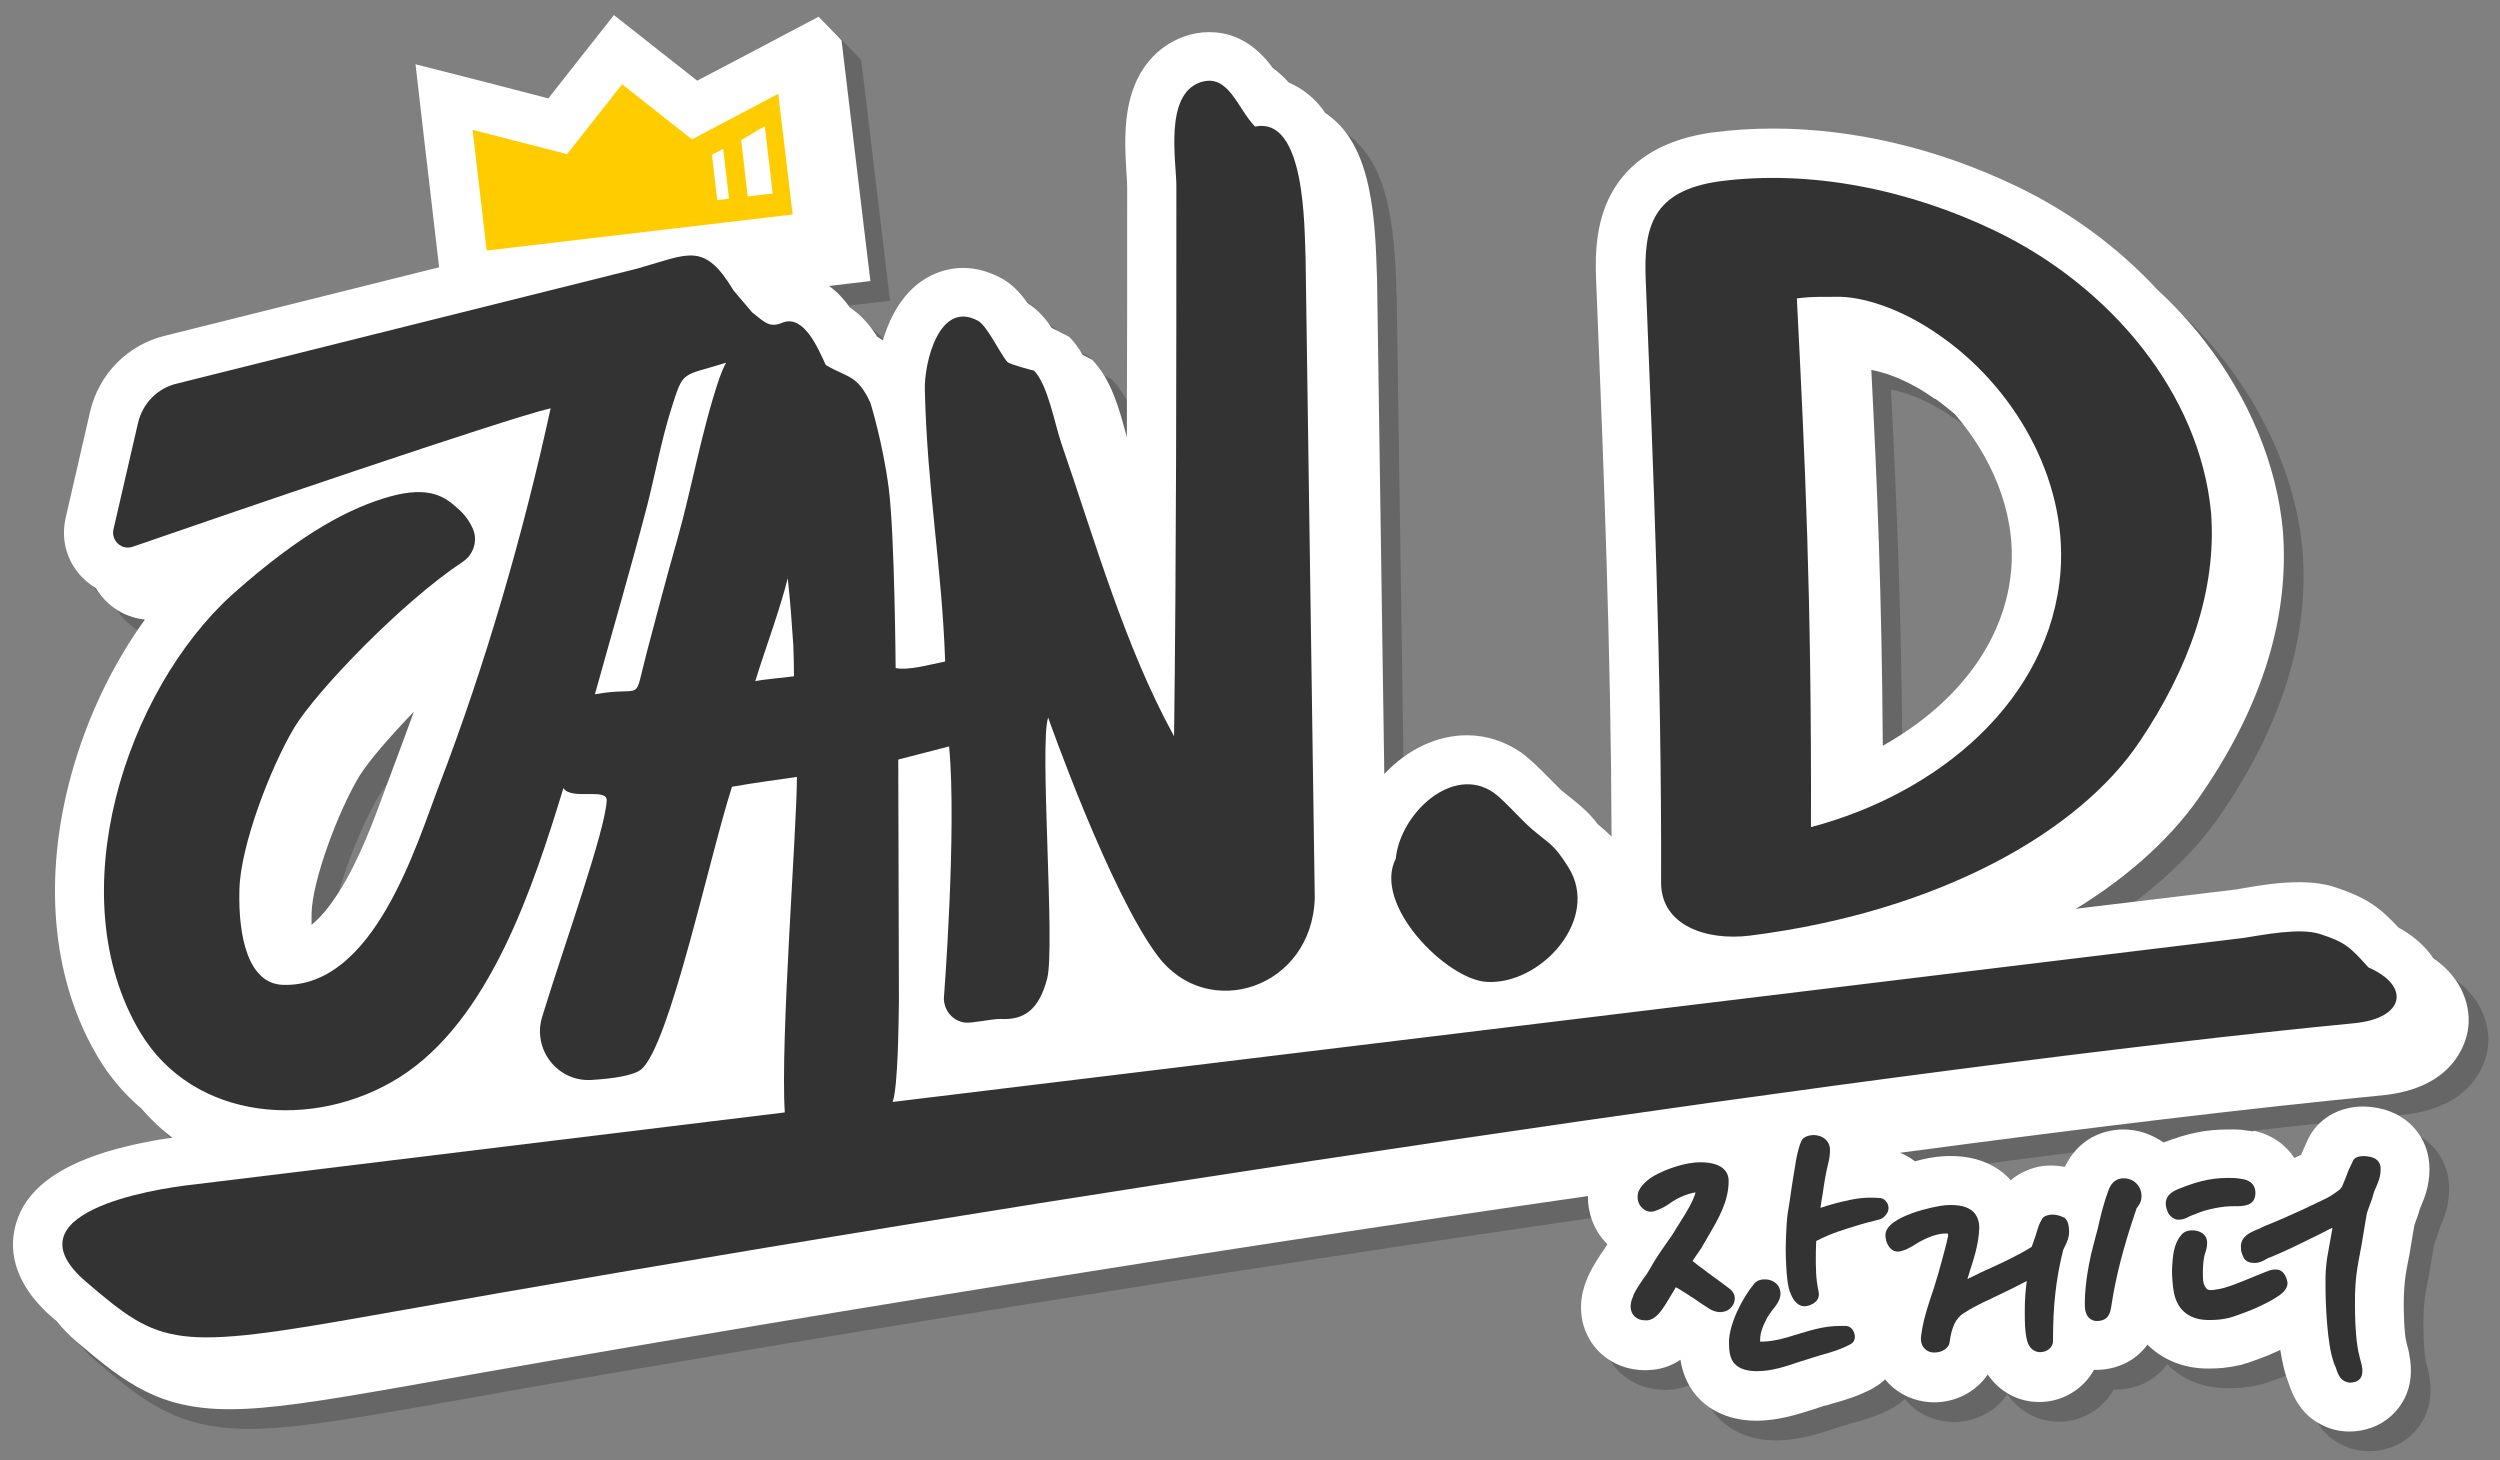 <?xml version="1.0" encoding="utf-8"?>
<!-- Generator: Adobe Illustrator 22.0.1, SVG Export Plug-In . SVG Version: 6.00 Build 0)  -->
<svg version="1.1" id="레이어_1" xmlns="http://www.w3.org/2000/svg" xmlns:xlink="http://www.w3.org/1999/xlink" x="0px"
	 y="0px" viewBox="0 0 762.3 445.3" style="enable-background:new 0 0 762.3 445.3;" xml:space="preserve">
<rect x="0" y="0" width="762.3" height="445.3" fill="#808080" stroke="none"/>
<style type="text/css">
	.st0{opacity:0.2;}
	.st1{fill:#FFFFFF;}
	.st2{fill:#FFCC00;}
	.st3{fill:#333333;}
</style>
<g>
	<path class="st0" d="M255.6,11.1l-19.3,10.2l-17.7,9.3L205,19.9l-11.8-9.3l-9.3,11.8L173.2,36l-19.3-5l-21.2-5.4l2.5,21.7l4.3,36.8
		l0.4,3.4l-83.7,20.9c-11.3,2.8-20,11.6-22.7,23l0,0l0,0L26,164c-1.3,5.9,0,11.9,3.8,16.6c1.5,1.9,3.4,3.5,5.4,4.7
		c0.5,0.8,1,1.6,1.6,2.3c3.4,4.2,8.2,6.8,13.4,7.3c-10.6,14.7-18.8,32.3-23.4,50.9c-7.6,30.6-4.4,60,9.1,82.6
		c3.5,5.9,8,11.2,13.2,15.6c2.8,3.3,6,6.3,9.4,8.9c-5.2,0.7-12.6,2.1-20,4.3C23,362,14,369,11,378.7c-2.2,7.1-2,18,11.5,29.5
		c0.3,0.2,0.5,0.4,0.8,0.7c1.7,2.1,3.7,4.2,6.2,6.3c14.9,12.7,25.1,20.5,46.5,20.5c12.1,0,27.5-2.4,53.6-7
		c114.1-20.4,244.7-41.3,360.6-58c-0.1,5,1.7,10.1,5.2,13.9c0.2,0.3,0.5,0.5,0.7,0.8c-0.1,0.2-0.2,0.4-0.3,0.5l0,0
		c-0.2,0.3-0.6,1-0.9,1.4c-1.4,2-3.2,4.7-4.6,7.8l-0.1,0.2l-0.1,0.2l-0.1,0.3c-0.9,2.1-3.4,8.4-0.7,15.7c2.8,7.5,10,12.3,18.3,12.3
		c0.6,0,1.1,0,1.7-0.1l0.2,0l0.2,0c3.5-0.3,6.4-1.5,8.7-3.1c0.5,3.3,1.8,7.4,4.9,11c4.2,4.9,10.7,7.6,18.2,7.6
		c6.9,0,12.8-2,17.6-3.5c1.2-0.4,2.3-0.8,3.3-1.1l0.1,0l0.1,0c0.8-0.2,1.5-0.4,2.3-0.7l0.1,0c3.6-1,8-2.3,12.5-4.8l0.1-0.1l0.1-0.1
		c1.1-0.6,2.2-1.4,3.1-2.3c2.9,3.6,7.2,6.1,12.2,6.8c0.9,0.1,1.8,0.2,2.7,0.2c6.8,0,12.9-3.3,16.4-8.5c3.5,5.2,9.2,8.4,15.7,8.4
		c7.2,0,13.5-4,16.7-9.8c0.2,0,0.4,0,0.6,0c5.6,0,11.7-2.2,15.7-7.7c4.6,4.6,11,7.3,18.5,7.3c3.1,0,6-0.2,9.9-1.1l0.2,0l0.2-0.1
		c2.6-0.7,8.2-2.8,10.9-4.1c0.3-0.1,0.6-0.3,0.8-0.4c0.5,3.1,1.1,6,1.9,8.4l0.1,0.2l0.1,0.2l0,0.1l0.1,0.3l0,0
		c0.1,0.3,0.2,0.6,0.4,1.1c2.9,9.1,8.5,11.8,10.3,12.7c2.6,1.3,5.4,1.9,8.2,1.9c2.3,0,4.6-0.4,6.8-1.2c4.4-1.6,7.9-4.8,10-8.9
		c2-4,2.4-8.6,1.4-13.5l0-0.1l0-0.1c-0.2-1-0.4-1.8-0.6-2.4l-0.2-0.9l0-0.2l-0.1-0.2c-0.5-1.8-0.9-8.3-0.7-14.3
		c0.1-2.8,0.4-5.3,0.8-7.6c0.7-3.3,1.2-6.3,1.6-8.9c0.3-1.6,0.5-3.2,0.8-4.6c0.1-0.3,0.2-0.6,0.3-0.9c0.6-1.6,1.1-3,1.4-4.2
		c0.1-0.2,0.2-0.5,0.3-0.7c0.9-2.1,2.6-6.1,2.6-11.3c0-10-7.1-17.7-17.4-18.9c-0.9-0.1-1.9-0.2-2.8-0.2c-7.6,0-14,3.9-16.9,10.1
		c-0.4,0.9-1.2,2.6-1.6,3.6l-0.1,0.2l-0.1,0.2l-0.2,0.6c0,0,0,0,0,0c-0.7,0.3-1.4,0.7-2.1,1c-2.7-4.1-6.9-7.1-12.3-8.3L693,351
		l-0.5-0.1c-2.6-0.4-3.9-0.5-4.9-0.5c-0.8,0-1.5,0-2.2,0c-6.7,0-12.3,1.1-19.7,4c-0.5-0.4-1-0.7-1.5-1c-3.2-1.9-6.9-3-10.7-3
		c-3.3,0-6.6,0.8-9.4,2.3l-0.2,0.1l-0.2,0.1c-3.5,2-6.2,5-8.1,8.9c-1.3-0.2-2.6-0.4-4-0.4c-1.4,0-2.8,0.1-4.2,0.4
		c-3.1,0.7-6,2.1-8.3,4.1c-0.3-0.3-0.5-0.6-0.8-0.9c-4.4-4.3-10.3-6.5-17.6-6.5c0,0,0,0,0,0c-0.8,0-1.7,0-2.6,0.1
		c-1.9,0.1-4.9,0.6-8.2,1.5c-1.4-1.1-2.9-1.9-4.5-2.6c57.7-7.7,108.4-13.8,146.9-17.5c21.7-2.1,25.5-15.7,26.2-19.9
		c1.1-6.8-1.4-15.6-10.6-22c-2.3-3.4-5.7-6.6-10.6-9.3c-5.4-5.8-9.3-9-19.4-12.3c-3.1-1-6.7-1.5-10.9-1.5c-6,0-12.2,1-16.8,1.8
		c-0.8,0.1-1.5,0.3-2.2,0.4l-49,5.9c16.8-10.3,30.1-22.6,38.9-35.9c18.1-26.7,26.2-53.4,24.2-79.2l0-0.1l0-0.1
		c-1.9-20.3-10.3-40.4-24.1-58.1c-4.3-5.5-9.1-10.7-14.3-15.5c-11.9-12.8-26.4-23.5-42.6-31.3c-24.1-11.6-49.8-17.7-74.5-17.7h0
		c-6.2,0-12.4,0.4-18.4,1.2l-0.1,0l-0.1,0c-14,2-24,7.7-29.8,17.1c-5.5,9-5.9,19.3-5.5,28.2l0.3,7.5c2,49.3,4.2,104.7,4.4,161.9
		c-1.3-1.3-2.6-2.5-4.2-3.8c-2.5-3.2-4.5-5-7.6-7.5c-0.9-0.7-1.8-1.4-3-2.4c-0.1-0.1-0.2-0.2-0.4-0.3c-0.4-0.4-0.7-0.7-1.1-1.1
		c-0.8-0.8-1.7-1.7-2.5-2.5c-3.1-3.1-6-6.1-9-8.2c-4.9-3.3-10.5-5.1-16.3-5.1c-9.1,0-18,4.2-25.2,11.8l-2.2-150.4l0-0.2l0-0.2
		c0-0.7-0.1-1.6-0.1-2.6c-0.2-6.1-0.5-16.4-2.5-25.7c-1.4-6.4-3.4-11.4-6.2-15.5c-2-2.9-4.4-5.2-7-7c-3-4.3-6.8-7.4-11.1-9.2
		c-1.4-1.6-3-3.1-4.9-4.5c-3.8-5.1-9.8-10.9-19.4-10.9h0c-2.5,0-5,0.4-7.5,1.3l0,0l0,0c-5.4,1.9-14.9,7.3-17.4,22.9
		c-1.1,6.8-0.6,13.8-0.3,19c0.1,1.5,0.2,3.1,0.2,3.9c0,25.2,0,50.8-0.1,76.5c-0.1-0.3-0.1-0.5-0.2-0.8c-2.1-7.9-4.6-17-10.4-22.9
		l-2.9-1.5c-1.1-2-2.5-3.9-4.1-5.5l-5.3-2.7c-2-3-4.3-5.6-7.4-7.6c-2.2-3.1-4.7-5.8-8-7.6c-3.8-2-7.7-3.1-11.6-3.1
		c-6,0-11.8,2.5-16.2,7c-4.1,4.2-6.7,9.7-8.3,15.1c-0.6-0.4-1.1-0.8-1.7-1.1c-2.1-3.3-4.8-6.6-8.4-9c-1.7-2.4-3.8-4.7-6.3-6.5
		l12.6-1.5l-1.8-14.9l-4.4-36.8l-2.6-21.7L255.6,11.1z M126,239.8c-0.7,1.9-1.5,4.1-2.4,6.4c-3.4,9.4-8.1,22.2-14.4,32
		c-2.8,4.4-5.5,7.6-8.2,9.8c0-1.1,0-2.2,0-3.4l0,0l0,0c0.2-10.1,8.1-31.2,14.6-42c2.6-4.2,8.9-11.6,16.6-19.6
		C130.1,228.7,128.1,234.3,126,239.8z M619.3,179.2c-1.4,18.6-11.7,32.1-20.1,40.2c-5.5,5.3-12,10-19.1,14
		c-0.3-46.1-1.7-79.6-3.5-114.6c4.4,0.8,11.5,3.2,19.3,8.8l0.1,0l0.1,0c2,1.4,4,3,6,4.7C612.7,144.6,620.6,161.3,619.3,179.2z"/>
	<path class="st1" d="M249.6,5.1l-19.3,10.2l-17.7,9.3L199,13.9l-11.8-9.3l-9.3,11.8L167.2,30l-19.3-5l-21.2-5.4l2.5,21.7l4.3,36.8
		l0.4,3.4l-83.7,20.9c-11.3,2.8-20,11.6-22.7,23l0,0l0,0L20,158c-1.3,5.9,0,11.9,3.8,16.6c1.5,1.9,3.4,3.5,5.4,4.7
		c0.5,0.8,1,1.6,1.6,2.3c3.4,4.2,8.2,6.8,13.4,7.3c-10.6,14.7-18.8,32.3-23.4,50.9c-7.6,30.6-4.4,60,9.1,82.6
		c3.5,5.9,8,11.2,13.2,15.6c2.8,3.3,6,6.3,9.4,8.9c-5.2,0.7-12.6,2.1-20,4.3C17,356,8,363,5,372.7c-2.2,7.1-2,18,11.5,29.5
		c0.3,0.2,0.5,0.4,0.8,0.7c1.7,2.1,3.7,4.2,6.2,6.3c14.9,12.7,25.1,20.5,46.5,20.5c12.1,0,27.5-2.4,53.6-7
		c114.1-20.4,244.7-41.3,360.6-58c-0.1,5,1.7,10.1,5.2,13.9c0.2,0.3,0.5,0.5,0.7,0.8c-0.1,0.2-0.2,0.4-0.3,0.5l0,0
		c-0.2,0.3-0.6,1-0.9,1.4c-1.4,2-3.2,4.7-4.6,7.8l-0.1,0.2l-0.1,0.2l-0.1,0.3c-0.9,2.1-3.4,8.4-0.7,15.7c2.8,7.5,10,12.3,18.3,12.3
		c0.6,0,1.1,0,1.7-0.1l0.2,0l0.2,0c3.5-0.3,6.4-1.5,8.7-3.1c0.5,3.3,1.8,7.4,4.9,11c4.2,4.9,10.7,7.6,18.2,7.6
		c6.9,0,12.8-2,17.6-3.5c1.2-0.4,2.3-0.8,3.3-1.1l0.1,0l0.1,0c0.8-0.2,1.5-0.4,2.3-0.7l0.1,0c3.6-1,8-2.3,12.5-4.8l0.1-0.1l0.1-0.1
		c1.1-0.6,2.2-1.4,3.1-2.3c2.9,3.6,7.2,6.1,12.2,6.8c0.9,0.1,1.8,0.2,2.7,0.2c6.8,0,12.9-3.3,16.4-8.5c3.5,5.2,9.2,8.4,15.7,8.4
		c7.2,0,13.5-4,16.7-9.8c0.2,0,0.4,0,0.6,0c5.6,0,11.7-2.2,15.7-7.7c4.6,4.6,11,7.3,18.5,7.3c3.1,0,6-0.2,9.9-1.1l0.2,0l0.2-0.1
		c2.6-0.7,8.2-2.8,10.9-4.1c0.3-0.1,0.6-0.3,0.8-0.4c0.5,3.1,1.1,6,1.9,8.4l0.1,0.2l0.1,0.2l0,0.1l0.1,0.3l0,0
		c0.1,0.3,0.2,0.6,0.4,1.1c2.9,9.1,8.5,11.8,10.3,12.7c2.6,1.3,5.4,1.9,8.2,1.9c2.3,0,4.6-0.4,6.8-1.2c4.4-1.6,7.9-4.8,10-8.9
		c2-4,2.4-8.6,1.4-13.5l0-0.1l0-0.1c-0.2-1-0.4-1.8-0.6-2.4l-0.2-0.9l0-0.2l-0.1-0.2c-0.5-1.8-0.9-8.3-0.7-14.3
		c0.1-2.8,0.4-5.3,0.8-7.6c0.7-3.3,1.2-6.3,1.6-8.9c0.3-1.6,0.5-3.2,0.8-4.6c0.1-0.3,0.2-0.6,0.3-0.9c0.6-1.6,1.1-3,1.4-4.2
		c0.1-0.2,0.2-0.5,0.3-0.7c0.9-2.1,2.6-6.1,2.6-11.3c0-10-7.1-17.7-17.4-18.9c-0.9-0.1-1.9-0.2-2.8-0.2c-7.6,0-14,3.9-16.9,10.1
		c-0.4,0.9-1.2,2.6-1.6,3.6l-0.1,0.2l-0.1,0.2l-0.2,0.6c0,0,0,0,0,0c-0.7,0.3-1.4,0.7-2.1,1c-2.7-4.1-6.9-7.1-12.3-8.3L687,345
		l-0.5-0.1c-2.6-0.4-3.9-0.5-4.9-0.5c-0.8,0-1.5,0-2.2,0c-6.7,0-12.3,1.1-19.7,4c-0.5-0.4-1-0.7-1.5-1c-3.2-1.9-6.9-3-10.7-3
		c-3.3,0-6.6,0.8-9.4,2.3l-0.2,0.1l-0.2,0.1c-3.5,2-6.2,5-8.1,8.9c-1.3-0.2-2.6-0.4-4-0.4c-1.4,0-2.8,0.1-4.2,0.4
		c-3.1,0.7-6,2.1-8.3,4.1c-0.3-0.3-0.5-0.6-0.8-0.9c-4.4-4.3-10.3-6.5-17.6-6.5c0,0,0,0,0,0c-0.8,0-1.7,0-2.6,0.1
		c-1.9,0.1-4.9,0.6-8.2,1.5c-1.4-1.1-2.9-1.9-4.5-2.6c57.7-7.7,108.4-13.8,146.9-17.5c21.7-2.1,25.5-15.7,26.2-19.9
		c1.1-6.8-1.4-15.6-10.6-22c-2.3-3.4-5.7-6.6-10.6-9.3c-5.4-5.8-9.3-9-19.4-12.3c-3.1-1-6.7-1.5-10.9-1.5c-6,0-12.2,1-16.8,1.8
		c-0.8,0.1-1.5,0.3-2.2,0.4l-49,5.9c16.8-10.3,30.1-22.6,38.9-35.9c18.1-26.7,26.2-53.4,24.2-79.2l0-0.1l0-0.1
		c-1.9-20.3-10.3-40.4-24.1-58.1c-4.3-5.5-9.1-10.7-14.3-15.5c-11.9-12.8-26.4-23.5-42.6-31.3c-24.1-11.6-49.8-17.7-74.5-17.7h0
		c-6.2,0-12.4,0.4-18.4,1.2l-0.1,0l-0.1,0c-14,2-24,7.7-29.8,17.1c-5.5,9-5.9,19.3-5.5,28.2l0.3,7.5c2,49.3,4.2,104.7,4.4,161.9
		c-1.3-1.3-2.6-2.5-4.2-3.8c-2.5-3.2-4.5-5-7.6-7.5c-0.9-0.7-1.8-1.4-3-2.4c-0.1-0.1-0.2-0.2-0.4-0.3c-0.4-0.4-0.7-0.7-1.1-1.1
		c-0.8-0.8-1.7-1.7-2.5-2.5c-3.1-3.1-6-6.1-9-8.2c-4.9-3.3-10.5-5.1-16.3-5.1c-9.1,0-18,4.2-25.2,11.8l-2.2-150.4l0-0.2l0-0.2
		c0-0.7-0.1-1.6-0.1-2.6c-0.2-6.1-0.5-16.4-2.5-25.7c-1.4-6.4-3.4-11.4-6.2-15.5c-2-2.9-4.4-5.2-7-7c-3-4.3-6.8-7.4-11.1-9.2
		c-1.4-1.6-3-3.1-4.9-4.5c-3.8-5.1-9.8-10.9-19.4-10.9h0c-2.5,0-5,0.4-7.5,1.3l0,0l0,0c-5.4,1.9-14.9,7.3-17.4,22.9
		c-1.1,6.8-0.6,13.8-0.3,19c0.1,1.5,0.2,3.1,0.2,3.9c0,25.2,0,50.8-0.1,76.5c-0.1-0.3-0.1-0.5-0.2-0.8c-2.1-7.9-4.6-17-10.4-22.9
		l-2.9-1.5c-1.1-2-2.5-3.9-4.1-5.5l-5.3-2.7c-2-3-4.3-5.6-7.4-7.6c-2.2-3.1-4.7-5.8-8-7.6c-3.8-2-7.7-3.1-11.6-3.1
		c-6,0-11.8,2.5-16.2,7c-4.1,4.2-6.7,9.7-8.3,15.1c-0.6-0.4-1.1-0.8-1.7-1.1c-2.1-3.3-4.8-6.6-8.4-9c-1.7-2.4-3.8-4.7-6.3-6.5
		l12.6-1.5l-1.8-14.9l-4.4-36.8l-2.6-21.7L249.6,5.1z M120,233.8c-0.7,1.9-1.5,4.1-2.4,6.4c-3.4,9.4-8.1,22.2-14.4,32
		c-2.8,4.4-5.5,7.6-8.2,9.8c0-1.1,0-2.2,0-3.4l0,0l0,0c0.2-10.1,8.1-31.2,14.6-42c2.6-4.2,8.9-11.6,16.6-19.6
		C124.1,222.7,122.1,228.3,120,233.8z M613.3,173.2c-1.4,18.6-11.7,32.1-20.1,40.2c-5.5,5.3-12,10-19.1,14
		c-0.3-46.1-1.7-79.6-3.5-114.6c4.4,0.8,11.5,3.2,19.3,8.8l0.1,0l0.1,0c2,1.4,4,3,6,4.7C606.7,138.6,614.6,155.3,613.3,173.2z"/>
	<g>
		<path class="st2" d="M241.7,65.4l-93.3,11l-4.3-36.8l28.8,7.4l16.8-21.3L211,42.5l26.3-13.9L241.7,65.4z M226,42.7l2,17.2l7.6-0.9
			l-2.4-20.5L226,42.7z M217.1,47.2l1.6,13.8l3.6-0.4l-1.8-15.2L217.1,47.2z"/>
		<g>
			<path class="st3" d="M425.6,261.8c-7.2,14.2,15.6,36.9,27.7,37.6c16.5,1,34.9-19.2,24.9-35c-4.5-7.1-5.2-6.6-11.1-11.6
				c-3.4-2.9-8.6-9-11.8-11.2C443,233.2,427,247.9,425.6,261.8z"/>
			<path class="st3" d="M272.2,336c1.7-5.1,1.8-25.2,1.9-30.8l-0.2-73.6l15.5-4c2.4,25.3-1.6,76.9-1.6,76.9c0.1,3.7,2.7,6.8,6.4,7.3
				c2,0.3,8.6-1.2,10.9-1.1c7.2,0.4,11.7-2.8,14.2-12.3s-2.4-71.7,0.3-79.6c0,0,18.8,53.4,33.5,72.8c15.2,20.1,47,9.8,47.8-17.8
				l-2.8-195.1c-0.4-8.9,0.1-43.3-15.4-40.1c-5.4-5.5-8.1-16.4-16.7-13.5c-11.1,3.8-7.3,24.2-7.3,31.6c0,55.9,0,111.8-0.7,167.8
				c-15.1-27.5-24.1-59.6-34.4-89.4c-2-5.9-4.1-17.8-8.3-22.1c0.1,0.1-7.4-1.9-8.1-2.6c-2.3-2.6-6.2-11.1-9-12.6
				c-11.9-6.4-16.4,12.9-16.2,21c0.7,30.3,5.2,53.9,6.2,82.9c-5,1-11.2,2.8-15.1,2c0,0-0.3-40.9-2.1-54.8
				c-1.8-13.9-5.6-26.1-5.6-26.1c-4-8.6-6.8-7.5-13.6-11.5c-2.2-4.7-6.5-15.3-13-13l0,0l0,0c-4.1,1.8-5.5,0.1-9.5-3.1l-5.6-6.6
				c-9.1-15.1-13.7-11.1-29.4-6.7L53.8,117c-5.8,1.4-10.3,6-11.7,11.9l-7.5,32.5c-0.8,3.5,2.6,6.5,5.9,5.3
				c26.6-9.2,113.2-38.9,127.4-42.2c-8.4,38.5-19.8,77.9-33.9,114.7c-6.9,17.9-19.8,62-47.7,61.1c-10.5-0.3-13.7-14.4-13.3-29
				c0.3-13.5,9.5-37.3,16.7-49.4c6.8-11.2,32.7-38.2,51.4-50.6c3.2-2.1,4.6-6.2,3.2-9.8c-1.7-4.2-4.9-6.6-4.9-6.6
				c-3.5-3.2-8.3-6.9-20.5-3.5c-11.7,3.3-26.3,10.5-48.1,29.9C38.4,210.7,17.9,273,42.7,314.7c16.3,27.3,53.2,30.1,79.1,13.8
				c27.5-17.3,40.8-58.1,50-88.2c2.3,3.8,13.4-0.2,13.2,3.8c-0.5,9.5-12.9,43.8-19.7,66c-3,9.9,4.7,19.8,15,19.2
				c6.6-0.4,12.8-1.3,15.2-3.2c8.7-7.3,20.7-64.4,27.7-86.2l0,0c6.7-1.2,13-2,19.8-3c0,15.6-5.1,80.3-3.7,102.3l-180.4,22
				c-13,1.4-57.1,8.8-32.6,29.7c22.9,19.6,26.7,21,87.8,10.1c203.6-36.4,469-76,603.8-89c15.4-1.5,17.2-11.4,4.3-17
				c-5.5-6.1-7-7.7-14.8-10.2c-6.2-2-17.4,0.3-23.3,1.2L272.2,336z M219.4,115.2c-5.5,16.1-8.4,33.6-13.1,50.1
				c-2.6,9-6.6,24.2-9,33.3c-4.4,16.7-0.4,10.3-15.9,13.1c5.3-19.1,10.9-38.2,15.9-57.4c2.5-9.8,4.4-20.2,7.4-29.7
				c3.8-12,3-9.7,16.7-14C220.6,112,220,113.6,219.4,115.2z M241.9,196.8c0.1,1.5,0.2,7.9,0.2,9.4c-3.3,0.5-8.3,0.8-11.8,1.5
				c2.8-9.2,7.6-22,9.9-31.4C241,183.7,241.4,189.4,241.9,196.8z"/>
			<g>
				<path class="st3" d="M533.5,285.3c-13.3,1.6-26.8-3.1-27-15.9c0.2-65.4-2.4-127.4-4.7-184.3c-0.6-15.8,2-26.9,22.4-29.8
					c28.1-3.7,58.3,2.6,84.4,15.2c34.9,16.9,62.1,49.3,65.6,85.8c1.8,23.9-6.9,47.7-21.7,69.7C634.3,253.4,591.5,278,533.5,285.3z
					 M591.6,102.4c-12.1-8.6-24.3-12.1-31.6-11.9c-3.7,0.1-6.9-0.2-12.1,0.5c2.5,49.6,4.5,90.3,4.3,161.2
					c38.8-10.2,73.1-38.7,76.1-78C630.4,145.2,613.5,117.6,591.6,102.4z"/>
			</g>
		</g>
		<g>
			<path class="st3" d="M575.5,369.7l0.1-0.1c0.4-1,0.3-2.2-0.3-3c-0.5-0.8-1.3-1.3-2.2-1.3c-3.4-0.3-6.8,0-9.9,0.8
				c-1.8,0.3-5.1,1.2-8.1,2.2c0.2-1.4,0.4-2.9,0.7-4.4c0.4-3,0.9-6.1,1.6-8.9c0.4-1.5,0.6-3,0.6-4.4c0-2.6-2.1-4.5-5-4.5
				c-0.1,0-3.1,0-3.8,2c-1,2.2-1.6,5.9-1.7,6.6c-0.8,4.6-1.3,8.1-2,12.9l-0.4,2.4c-0.5,3.6-0.6,10.3-0.6,11.1c0,2.4,0.2,7,0.5,9.1
				c0.2,1.9,0.6,3.4,1.1,4.5c0.9,2.2,2.4,3.6,4,3.6c0.1,0,0.2,0,0.2,0c1.3,0,4.3-1.1,4.3-3.5l0-0.5c-0.1-0.4-0.2-1-0.3-1.6
				c-0.1-0.6-0.2-1.3-0.3-1.9c-0.4-3-0.4-8-0.2-12.4c4.9-2.5,8.2-3.4,13.4-5c0.9-0.3,1.8-0.5,2.5-0.7c1.3-0.3,2.4-0.6,3.8-1l0.2-0.1
				l0.2-0.1C574.8,370.8,575.2,370.4,575.5,369.7z"/>
			<path class="st3" d="M528.4,397.9l0.1-0.1c1.4-3-0.7-4.6-1.6-5.2c-0.9-0.7-4.4-3.3-6.1-4.5c-0.2-0.1-0.5-0.4-0.9-0.7
				c-1-0.7-2.6-1.9-3.8-2.9c0.7-1.1,1.3-2,1.9-2.8c0.5-0.7,0.9-1.3,1.2-1.9c0.6-1,1.2-2,1.8-3.1c3-5.1,6.1-10.4,6.1-16.6
				c0-2.1-1.1-5.7-8.7-5.7c-4.5,0-10.5,2.1-14,4.1c-0.6,0.3-3.6,2.2-4.7,4.6c-0.7,1.7-0.4,3.8,0.9,5.1c1.1,1.2,2.7,1.6,4.2,1
				c2.3-0.8,3.7-1.8,4.7-2.5c0.2-0.2,0.4-0.3,0.6-0.4c2.2-1.4,4.8-2.4,6.9-2.7c-0.7,2.7-2.7,5.9-4.4,8.6c-0.5,0.8-0.9,1.5-1.4,2.2
				c-0.8,1.5-2,3.2-3.3,5c-1.6,2.3-3.4,4.9-4.8,7.5c-0.4,0.7-1,1.7-1.8,2.7c-1.1,1.6-2.4,3.5-3.2,5.2l-0.1,0.4
				c-0.5,1.1-1.2,3-0.5,4.8c0.6,1.6,2.2,2.6,4.2,2.6c0.2,0,0.4,0,0.6,0c2.7-0.3,4.4-3.1,5.7-5.1l0.3-0.5c0.4-0.6,1.8-3,2.7-4.5
				c1.5,0.8,3.6,2.2,5.9,3.7c1.1,0.8,2.3,1.6,3.6,2.4c1.6,1.2,3.4,1.7,4.9,1.4C526.7,399.8,527.7,399.1,528.4,397.9z"/>
			<path class="st3" d="M562.7,404.3h-1.6c-4.8,0-8.9,1.3-12.9,2.5c-3.8,1.2-7.4,2.3-11.4,2.3c-0.1,0-0.1,0-0.1,0c0-0.1,0-0.3,0-0.5
				c0-2.4,0.9-4.4,2.2-6.9c0.4-0.7,1-1.5,1.6-2.3c1.2-1.5,2.4-3.1,2.4-4.9c0-2.6-2-4.4-4.8-4.4c-1,0-2.2,0.2-3.2,1.3
				c-3.8,4.6-7.7,12.5-7.7,17.9c0,2.7,0.3,4.9,1.6,6.4c1.7,2,4.7,2.4,6.9,2.4c4.5,0,8.7-1.4,12.8-2.8c1.3-0.4,2.5-0.8,3.8-1.2
				c0.9-0.3,1.7-0.5,2.6-0.8c3.2-0.9,6.4-1.8,9.5-3.5c1.2-0.7,1.4-2.1,1-3.3C565,405.2,564,404.3,562.7,404.3z"/>
			<path class="st3" d="M624.6,370.5c-1,0.2-1.8,0.7-2.1,1.5c-0.3,0.5-0.8,1.5-0.9,1.9c-0.7,2.4-1.3,4-2.1,6.3
				c-4,2.5-8.8,4.8-15.3,7.7c-0.6,0.3-1.2,0.6-1.8,0.9c-0.8,0.4-1.7,0.8-2.5,1.2c0.3-0.9,0.5-1.7,0.8-2.6c1.3-4,2.6-8.1,2.8-12.7
				c0.1-2.1-0.5-3.8-1.7-5.1c-1.7-1.7-4.5-2.4-8.7-2.1c-2.7,0.2-18.2,3.3-18.2,9.1c0,1.3,0.5,3.2,1.8,4.3c0.8,0.7,1.9,0.9,2.9,0.6
				c1.4-0.3,2.4-0.9,3.5-1.5c0.3-0.2,0.7-0.4,1.1-0.7c3.5-2.1,6.6-3.2,9.3-3.2c0.3,0,0.4,0.1,0.5,0.1c0,0,0,0.2,0,0.5l0,0.2
				c0,0.2-0.1,0.5-0.2,0.8c-0.1,0.5-0.2,1-0.3,1.5c-1.7,6.5-3.2,12-5.2,17.7c-1.3,4-2.1,7.1-2.5,10.3c-0.5,3.4,1.6,5,3.5,5.2
				c0.2,0,0.4,0,0.7,0c2,0,4.3-1.2,4.5-3.3c0.6-4.5,1.9-7.2,4.3-8.7c2.3-1.5,5-2.9,7.9-4.2c0.9-0.5,1.9-0.9,2.9-1.4
				c2.9-1.4,5.8-2.8,8.4-4.2c-0.4,3-0.6,5.8-0.6,8.7l0,1c0,2.8,0,5.8,0.7,8.5c0.8,3,2.9,3.5,4,3.5c1.9,0,3.9-1.3,3.9-3.4
				c0-10.9,0.9-18.8,3-27.3c0.1-0.6,0.4-1.1,0.7-1.7c0.5-1.1,1.2-2.4,1.2-4.2c0-0.9,0-3.3-1.4-4.4
				C628.1,370.6,626.1,370.1,624.6,370.5z"/>
			<path class="st3" d="M650.5,360.1c-1.6-1-3.8-1.1-5.3-0.2c-1.2,0.7-2,2.1-2.3,3.1c-1.4,3.7-2.3,7.4-3.3,11.8
				c-0.7,2.5-1.2,4.6-2,7.7c-1.9,8.6-1.9,13.7-1.9,15.4c0,4.5,2.8,4.9,3.6,4.9c3.8,0,4.2-2.7,4.5-4.6c1.3-8.7,3.6-17.6,7.1-28
				c0.1-0.2,0.2-0.6,0.6-1.8l0.1-0.1c0.8-1.1,1.4-1.9,1.4-3.8C652.9,362.6,652,361.1,650.5,360.1z"/>
			<path class="st3" d="M721.9,352.6c-1.7-0.2-3.9-0.1-4.5,1.5c-0.2,0.5-1,2.2-1.4,3l-0.2,0.6c-0.6,1.6-1,2.5-1.7,4.2
				c-0.2,0.3-0.6,0.8-0.9,1c-1.5,1.1-2.9,2.1-4.5,2.8c-4.7,2.3-8.4,4-12.3,5.7c-0.9,0.4-1.8,0.8-2.8,1.2c-1.8,0.7-3.5,1.4-4.8,2.1
				c-0.2,0.1-0.5,0.2-0.8,0.3c-1.8,0.8-4.5,1.9-4.7,4.8c0,0.8,0,1.7,0.3,2.4c0.6,1.7,1.2,2.9,3.9,2.9c1.4,0,2.5-0.6,3.4-1.1
				c0.4-0.2,0.8-0.5,1.3-0.6c4.4-1.8,8.7-3.9,12.7-5.9c1.5-0.7,3.1-1.5,4.6-2.3c0.6-0.3,1.1-0.6,1.7-0.8c0,0.3-0.1,0.5-0.1,0.7
				c-0.1,0.7-1.2,6.8-1.3,7.3c-0.4,1.7-0.7,5.6-0.7,6.9v3c0,5.5,0.5,17.3,2.4,22.8l0,0.1c0.1,0.3,0.2,0.6,0.3,0.8
				c0.1,0.3,0.2,0.5,0.4,0.9l0.1,0.3c0.4,1.2,1,3.2,2.7,4c0.5,0.2,1,0.4,1.6,0.4c0.5,0,1.1-0.1,1.7-0.3c1.3-0.5,2.6-1.7,1.8-5.2
				c-0.2-0.7-0.3-1.3-0.5-1.9l-0.2-0.9c-1.3-4.5-1.4-14.3-1.3-18.8c0.1-3.7,0.5-7,1.1-10.2c0.6-3,1.1-5.7,1.5-8.4
				c0.3-2.1,0.7-4,1-5.9c0.1-0.4,0.4-1.3,0.8-2.3c0.4-1.1,0.9-2.4,1.1-3.3c0.2-0.8,0.5-1.6,0.9-2.4c0.7-1.6,1.4-3.3,1.4-5.4
				C726,354.3,724.6,352.9,721.9,352.6z"/>
			<path class="st3" d="M664.4,371.9c1,0,2-0.3,3-0.9c0.6-0.3,1.4-0.6,2-0.8c0.3-0.1,0.5-0.2,0.7-0.3c2.7-1.1,7.6-2.2,11.2-2.1
				l0.3,0c2.3,0,5.8,0,6.1-3.6c0.1-1.1,0-3.8-3.5-4.6c-0.5-0.1-2.3-0.4-2.9-0.4c0,0,0,0,0,0c-6.1-0.2-10.3,0.6-17.2,3.4
				c-3.3,1.3-4.4,3.5-3.3,6.5c0.5,1.5,1.5,2.2,2.2,2.5C663.4,371.9,663.9,371.9,664.4,371.9z"/>
			<path class="st3" d="M694.8,387.2c-1.5-0.3-2.6,0.1-3.1,0.3c-0.9,0.3-3.7,1.5-5,2c-1.7,0.7-3.4,1.4-5,2c-0.5,0.2-0.9,0.3-1.3,0.5
				c-1.6,0.5-2.6,0.9-4.6,1.2c-0.2,0-0.3,0-0.5,0.1c-1.1,0.1-1.9,0.2-2.4-0.3c-1.1-1.1-1.2-2.5-1.2-5c0-1.5,0.1-3,0.4-4.8
				c0.1-0.4,0.2-0.9,0.4-1.4c0.3-0.9,0.5-1.8,0.5-2.9c0-2-1.4-3.4-3.8-3.7c-1.8-0.2-3.3,0.3-4.1,1.4c-2.4,2.8-2.6,6.6-2.8,10.3
				c-0.1,1.3,0.2,5.7,0.6,7.4c1.1,5.3,4.8,8.2,10.6,8.2c2.2,0,3.9-0.1,6.4-0.7c1.8-0.5,6.9-2.4,8.5-3.2c2.8-1.3,4.7-2.3,6.6-3.6
				c2.4-1.7,2.5-3.2,2.5-3.7v-0.3C697.3,390,696.7,387.7,694.8,387.2z"/>
		</g>
	</g>
	<path class="st1" d="M583,114.7"/>
</g>
</svg>
